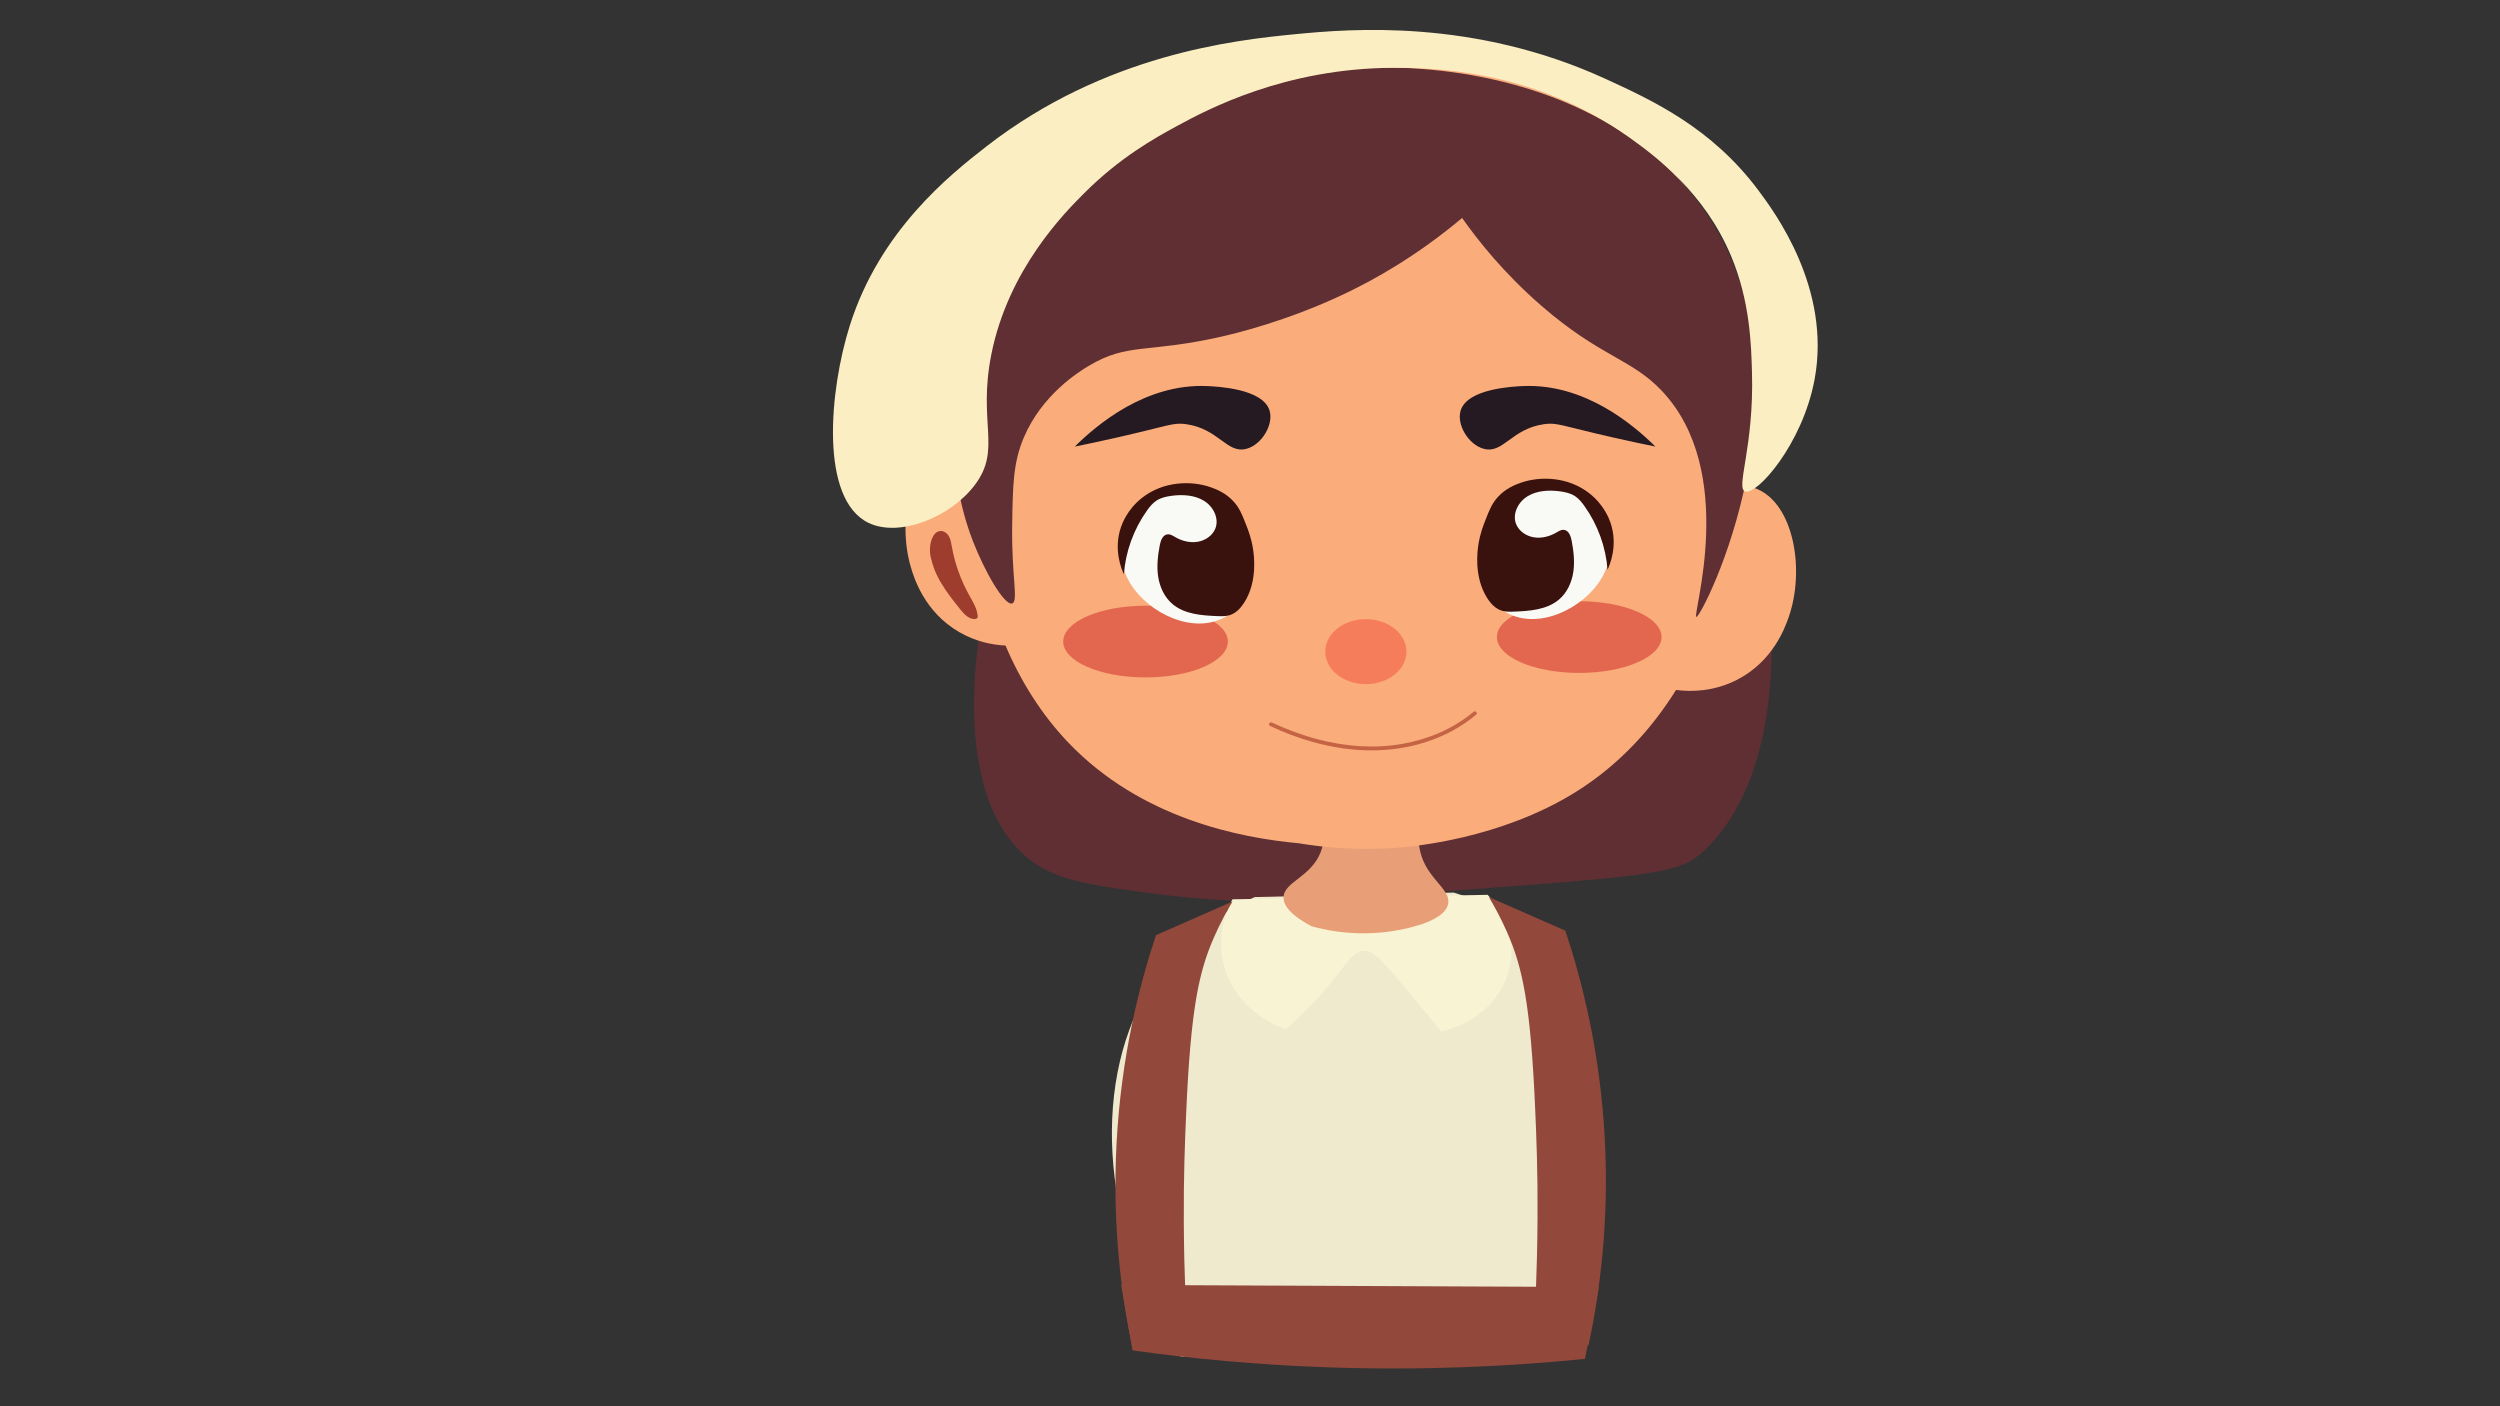 <?xml version="1.0" encoding="utf-8"?>
<!-- Generator: Adobe Illustrator 23.0.5, SVG Export Plug-In . SVG Version: 6.00 Build 0)  -->
<svg version="1.1" id="圖層_1" xmlns="http://www.w3.org/2000/svg" xmlns:xlink="http://www.w3.org/1999/xlink" x="0px" y="0px"
	 viewBox="0 0 1920 1080" style="enable-background:new 0 0 1920 1080;" xml:space="preserve">
<rect x="0" y="0" width="1920" height="1080" fill="#333333" stroke="none"/>
<style type="text/css">
	.st0{fill:#9E3D2D;}
	.st1{fill:#5F2F33;}
	.st2{fill:#EFE9CE;}
	.st3{fill:#F8F3D2;}
	.st4{fill:#E89F77;}
	.st5{fill:#FAAC7B;}
	.st6{fill:#251922;}
	.st7{fill:#F67D5B;}
	.st8{fill:#E3674F;}
	.st9{fill:#F9FAF6;}
	.st10{fill:#39110D;}
	.st11{fill:#C46444;}
	.st12{fill:#FBEEC2;}
	.st13{fill:#92483B;}
</style>
<g>
	<path class="st0" d="M1348.52,464.88c1.65-4.61,7.43-4.2,9.78-0.13c2.35,4.07,1.92,9.85,0.43,14.55c-1.49,4.7-3.88,8.85-5.36,13.56
		c-0.42,1.34-0.74,2.95-0.13,4.17c0.4,0.8,1.13,1.23,1.84,1.45c5.09,1.57,9.32-5.21,11.35-11.46c1.9-5.86,3.19-12.05,3.81-18.35
		c0.37-3.79,0.44-7.96-1.27-11.08c-2.21-4.03-6.56-4.87-10.38-4.54c-5.25,0.45-11.29,3.64-12.26,10.33"/>
</g>
<g>
	<path class="st1" d="M1309.91,652.18c-21.67,20.99-36.13,20.1-279.64,38.16c-17.75,1.32-72.16,5.36-142.49-3.82
		c-52.24-6.82-78.78-10.59-99.74-28.62c-59.76-51.41-35.89-174.18-32.06-192.73c201.27,0,402.54,0,603.81,0
		C1367.35,587.61,1326.69,635.93,1309.91,652.18z"/>
	<path class="st2" d="M1173.53,1045.23c-88.93-1.15-177.87-2.29-266.8-3.44c-59.97-92.91-69.4-205.45-25.48-280.56
		c24.25-41.47,59.28-62.14,82.44-72.29c50.96-1.15,101.92-2.29,152.88-3.44c35.5,11.25,55.99,30.65,67.45,44.75
		C1238.37,797.11,1235.76,924.53,1173.53,1045.23z"/>
	<path class="st3" d="M1106.86,792.21c-7.29-8.81-24.06-29.07-28.5-34.42c-15.31-18.48-23.11-27.72-30.28-27.54
		c-9.05,0.23-13.55,9.77-28.5,27.54c-12.7,15.11-24.46,26.06-32.06,32.7c-3.57-1.17-35.31-12.15-46.31-44.75
		c-9.35-27.71,3.06-50.97,5.34-55.08c65.31-1.15,130.62-2.29,195.93-3.44c2.81,2.92,21.88,23.45,17.81,51.64
		C1156.6,764.44,1135.33,785.9,1106.86,792.21z"/>
	<path class="st4" d="M1092.61,709.59c-9.13,2.97-21.22,5.91-35.62,6.88c-21.06,1.42-38.42-1.96-49.87-5.16
		c-18.19-9.8-21.62-17.32-21.37-22.38c0.56-11.69,20.99-15.3,28.5-34.42c3.4-8.66,2.76-16.95,1.78-22.38c24.94,0,49.87,0,74.81,0
		c-1.19,5.2-2.29,13.29,0,22.38c5.23,20.78,23.47,28.18,21.37,39.59C1111.42,698.36,1107.61,704.2,1092.61,709.59z"/>
	<path class="st5" d="M1349.7,375.67c-3.6-1.55-7.23-2.33-10.7-2.63c1.27-10.8,1.82-18.88,2.11-23.19
		c3.07-45.43,8.82-130.39-42.97-201.38C1215.03,34.54,1015.43,0.05,882.2,89.95c-83.01,56.02-127.17,151.51-134.41,247.02
		c-5.72-0.95-12.57-1.05-19.47,1.51c-28.54,10.61-39.59,60.12-28.88,96.8c2.58,8.85,10.57,34.66,37.1,50.09
		c12.6,7.33,25.22,9.9,35.69,10.41c11.92,27.96,27.97,53.28,48.11,74.39c55.64,58.32,131.62,73.3,177.03,77.45
		c18.56,3.09,44.66,5.78,75.63,3.44c11.53-0.87,79.39-6.64,137.5-43.03c33.41-20.92,58.23-48.61,76.69-78.14
		c11.7,1.5,29.18,1.33,47.06-7.92c27.26-14.1,36.51-39.48,39.53-48.19C1386.28,437.68,1377.68,387.68,1349.7,375.67z"/>
	<path class="st1" d="M777.35,403.21c-0.61,39.09,4.99,58.73,0,60.24c-6.01,1.83-21.16-24.55-30.28-48.19
		c-13.62-35.31-14.6-66.6-14.25-82.62c1.18-53.8,20.83-93.37,30.28-111.88c0,0,36.81-72.13,105.09-117.04
		c120.24-79.09,347.89-73.71,439.94,56.8c91.69,129.99-0.74,313.78-5.34,313.26c-3.55-0.4,32.53-111.6-26.72-173.84
		c-23.61-24.8-46.99-25.68-92.62-65.41c-28.71-24.99-48.31-49.77-60.56-67.13c-35.15,29.52-67.82,47.61-90.84,58.52
		c-44.52,21.11-84.97,30.57-94.4,32.7c-57,12.88-71.4,4.37-101.52,22.38c-7.36,4.4-35.83,21.92-49.87,55.08
		C778.1,355.35,777.82,372.77,777.35,403.21z"/>
	<g>
		<path class="st0" d="M715.5,430.47c-1.71-5.07-1.75-10.65-0.13-15.74c1.01-3.18,3.19-6.54,6.61-6.89
			c2.77-0.29,5.38,1.61,6.75,3.95c1.37,2.35,1.77,5.09,2.23,7.74c2.28,13,6.76,25.64,13.2,37.26c2.85,5.14,6.15,10.3,6.7,16.1
			c0.05,0.52,0.07,1.08-0.19,1.54c-0.46,0.84-1.6,1.05-2.58,0.99c-4.52-0.27-7.86-4.02-10.64-7.48
			c-10.77-13.37-21.99-27.86-23.05-44.77"/>
	</g>
	<path class="st6" d="M975.06,315.43c3.16,10.68-6.02,26.13-17.81,29.26c-14.99,3.98-21.22-15.39-46.31-18.93
		c-10.11-1.43-13.07,1.16-53.43,10.33c-13.63,3.1-24.81,5.42-32.06,6.88c16.72-16.55,54.24-48.51,101.52-46.47
		C934.4,296.82,970.01,298.35,975.06,315.43z"/>
	<path class="st6" d="M1121.74,315.43c-3.16,10.68,6.02,26.13,17.81,29.26c14.99,3.98,21.22-15.39,46.31-18.93
		c10.11-1.43,13.07,1.16,53.43,10.33c13.63,3.1,24.81,5.42,32.06,6.88c-16.72-16.55-54.24-48.51-101.52-46.47
		C1162.4,296.82,1126.78,298.35,1121.74,315.43z"/>
	<ellipse class="st7" cx="1048.97" cy="500.46" rx="31.17" ry="24.96"/>
	<ellipse class="st8" cx="879.76" cy="492.72" rx="63.23" ry="27.54"/>
	<g>
		<path class="st9" d="M917.86,372.23c-22.1-3.3-44.15,8.77-53.43,27.54c-11.3,22.84,1.59,44.94,3.56,48.19
			c13.91,22.94,48.46,39.79,73.03,25.82c20.69-11.77,24.26-39.68,19.59-58.52C959.82,412.06,950.53,377.11,917.86,372.23z"/>
		<g>
			<path class="st10" d="M947.38,385.13c-6.11-6.69-13.33-9.39-17.13-10.77c-15.37-5.56-37.08-4.77-53.33,8.11
				c-11.12,8.81-15.09,19.65-16.05,22.46c-5.9,17.41,0.54,32.31,2.29,36.05c1.3-17.42,7.49-34.49,17.73-48.88
				c2.07-2.91,4.37-5.78,7.42-7.73c3.34-2.13,7.35-3.03,11.31-3.57c8.52-1.15,17.7-0.67,24.98,3.77c7.28,4.44,11.89,13.65,8.77,21.4
				c-2.17,5.4-7.71,9.17-13.62,10.13c-5.91,0.96-12.06-0.63-17.2-3.62c-1.78-1.03-3.65-2.28-5.72-2.13
				c-3.74,0.28-5.4,4.61-6.08,8.17c-1.52,7.99-2.5,16.19-1.29,24.23c1.21,8.04,4.79,15.97,11.15,21.28
				c9.18,7.66,22.27,8.69,34.4,9.14c3.1,0.12,6.27,0.21,9.23-0.68c5.03-1.5,8.76-5.61,11.49-9.96c10.19-16.28,7.34-36.21,6.56-41.15
				c-1.3-8.26-3.74-14.44-5.56-19.04C953.81,394.95,951.87,390.04,947.38,385.13z"/>
		</g>
	</g>
	<ellipse class="st8" cx="1212.84" cy="489.27" rx="63.23" ry="27.54"/>
	<g>
		<path class="st9" d="M1179.89,368.79c22.1-3.3,44.15,8.77,53.43,27.54c11.3,22.84-1.59,44.94-3.56,48.19
			c-13.91,22.94-48.46,39.79-73.03,25.82c-20.69-11.77-24.26-39.68-19.59-58.52C1137.93,408.62,1147.22,373.67,1179.89,368.79z"/>
		<g>
			<path class="st10" d="M1150.37,381.69c6.11-6.69,13.33-9.39,17.13-10.77c15.37-5.56,37.08-4.77,53.33,8.11
				c11.12,8.81,15.09,19.65,16.05,22.46c5.9,17.41-0.54,32.31-2.29,36.05c-1.3-17.42-7.49-34.49-17.73-48.88
				c-2.07-2.91-4.37-5.78-7.42-7.73c-3.34-2.13-7.35-3.03-11.31-3.57c-8.52-1.15-17.7-0.66-24.98,3.77
				c-7.28,4.44-11.89,13.65-8.77,21.4c2.17,5.4,7.71,9.17,13.62,10.13c5.91,0.96,12.06-0.63,17.2-3.62
				c1.78-1.03,3.65-2.28,5.72-2.13c3.74,0.28,5.4,4.61,6.08,8.17c1.52,7.99,2.5,16.19,1.29,24.23c-1.21,8.04-4.79,15.97-11.15,21.28
				c-9.18,7.66-22.27,8.69-34.4,9.14c-3.1,0.12-6.27,0.21-9.23-0.68c-5.03-1.5-8.76-5.61-11.49-9.96
				c-10.19-16.28-7.34-36.21-6.56-41.15c1.3-8.26,3.74-14.44,5.56-19.04C1143.94,391.51,1145.88,386.59,1150.37,381.69z"/>
		</g>
	</g>
	<g>
		<g>
			<path class="st11" d="M975.36,557.51c20.68,9.72,42.87,16.46,65.71,18.31c21.3,1.73,43.1-1.04,62.93-9.17
				c10.76-4.41,20.82-10.33,29.72-17.83c1.48-1.25-0.65-3.36-2.12-2.12c-15.54,13.11-34.87,21.14-54.8,24.63
				c-21.39,3.75-43.46,2-64.41-3.45c-12.22-3.18-24.09-7.59-35.51-12.96C975.13,554.11,973.61,556.69,975.36,557.51L975.36,557.51z"
				/>
		</g>
	</g>
	<path class="st12" d="M1340.19,377.39c-7.32-2.84,6.94-33.91,5.34-91.22c-0.6-21.73-1.53-54.87-16.03-89.5
		c-20.58-49.13-58.27-76.83-78.37-91.22c-73.77-52.83-154.25-53.5-181.68-53.36c-82.56,0.43-141.66,31.69-165.65,44.75
		c-17.14,9.34-43.73,24.07-71.25,51.64c-14.84,14.86-58.27,58.37-71.25,123.93c-10.4,52.56,8.06,72.38-12.47,99.83
		c-18.69,25-58.14,40.85-81.93,29.26c-37.39-18.22-30.1-101.3-14.25-151.47c23.03-72.87,76.55-115.54,105.09-137.7
		c90.95-70.61,190.29-81.53,236.89-86.06c42.32-4.12,137.21-12.19,238.67,34.42c35.46,16.29,81.46,37.34,117.56,86.06
		c11.51,15.54,55.78,74.45,42.75,144.58C1384.34,341.29,1349.02,380.81,1340.19,377.39z"/>
	<path class="st13" d="M912.72,1038.34c-14.25-0.57-28.5-1.15-42.75-1.72c-8.54-40.17-15.84-94.4-12.47-158.35
		c3.47-65.79,17.09-120.36,30.28-160.07c19.59-8.61,39.18-17.21,58.78-25.82c-3.63,6.02-8.98,15.47-14.25,27.54
		c-11.47,26.25-17.82,53.96-21.37,135.98c-0.91,20.98-1.97,46.35-1.78,82.62C909.37,979.4,911.07,1013.6,912.72,1038.34z"/>
	<path class="st13" d="M1177.27,1034.9c14.25-0.57,28.5-1.15,42.75-1.72c8.54-40.17,15.84-94.4,12.47-158.35
		c-3.47-65.79-17.09-120.36-30.28-160.07c-19.59-8.61-39.19-17.21-58.78-25.82c3.63,6.02,8.98,15.47,14.25,27.54
		c11.47,26.25,17.82,53.96,21.37,135.98c0.91,20.98,1.97,46.35,1.78,82.62C1180.61,975.95,1178.91,1010.16,1177.27,1034.9z"/>
</g>
<path class="st13" d="M1217.29,1043.6c-57.78,5.84-124.46,9.09-198.25,6.49c-54.35-1.92-104.31-6.73-149.2-12.97
	c-2.93-16.76-5.85-33.52-8.78-50.27c122.3,0.54,244.61,1.08,366.91,1.62c-1.78,9.19-3.56,18.38-5.34,27.57
	S1219.07,1034.41,1217.29,1043.6z"/>
</svg>
